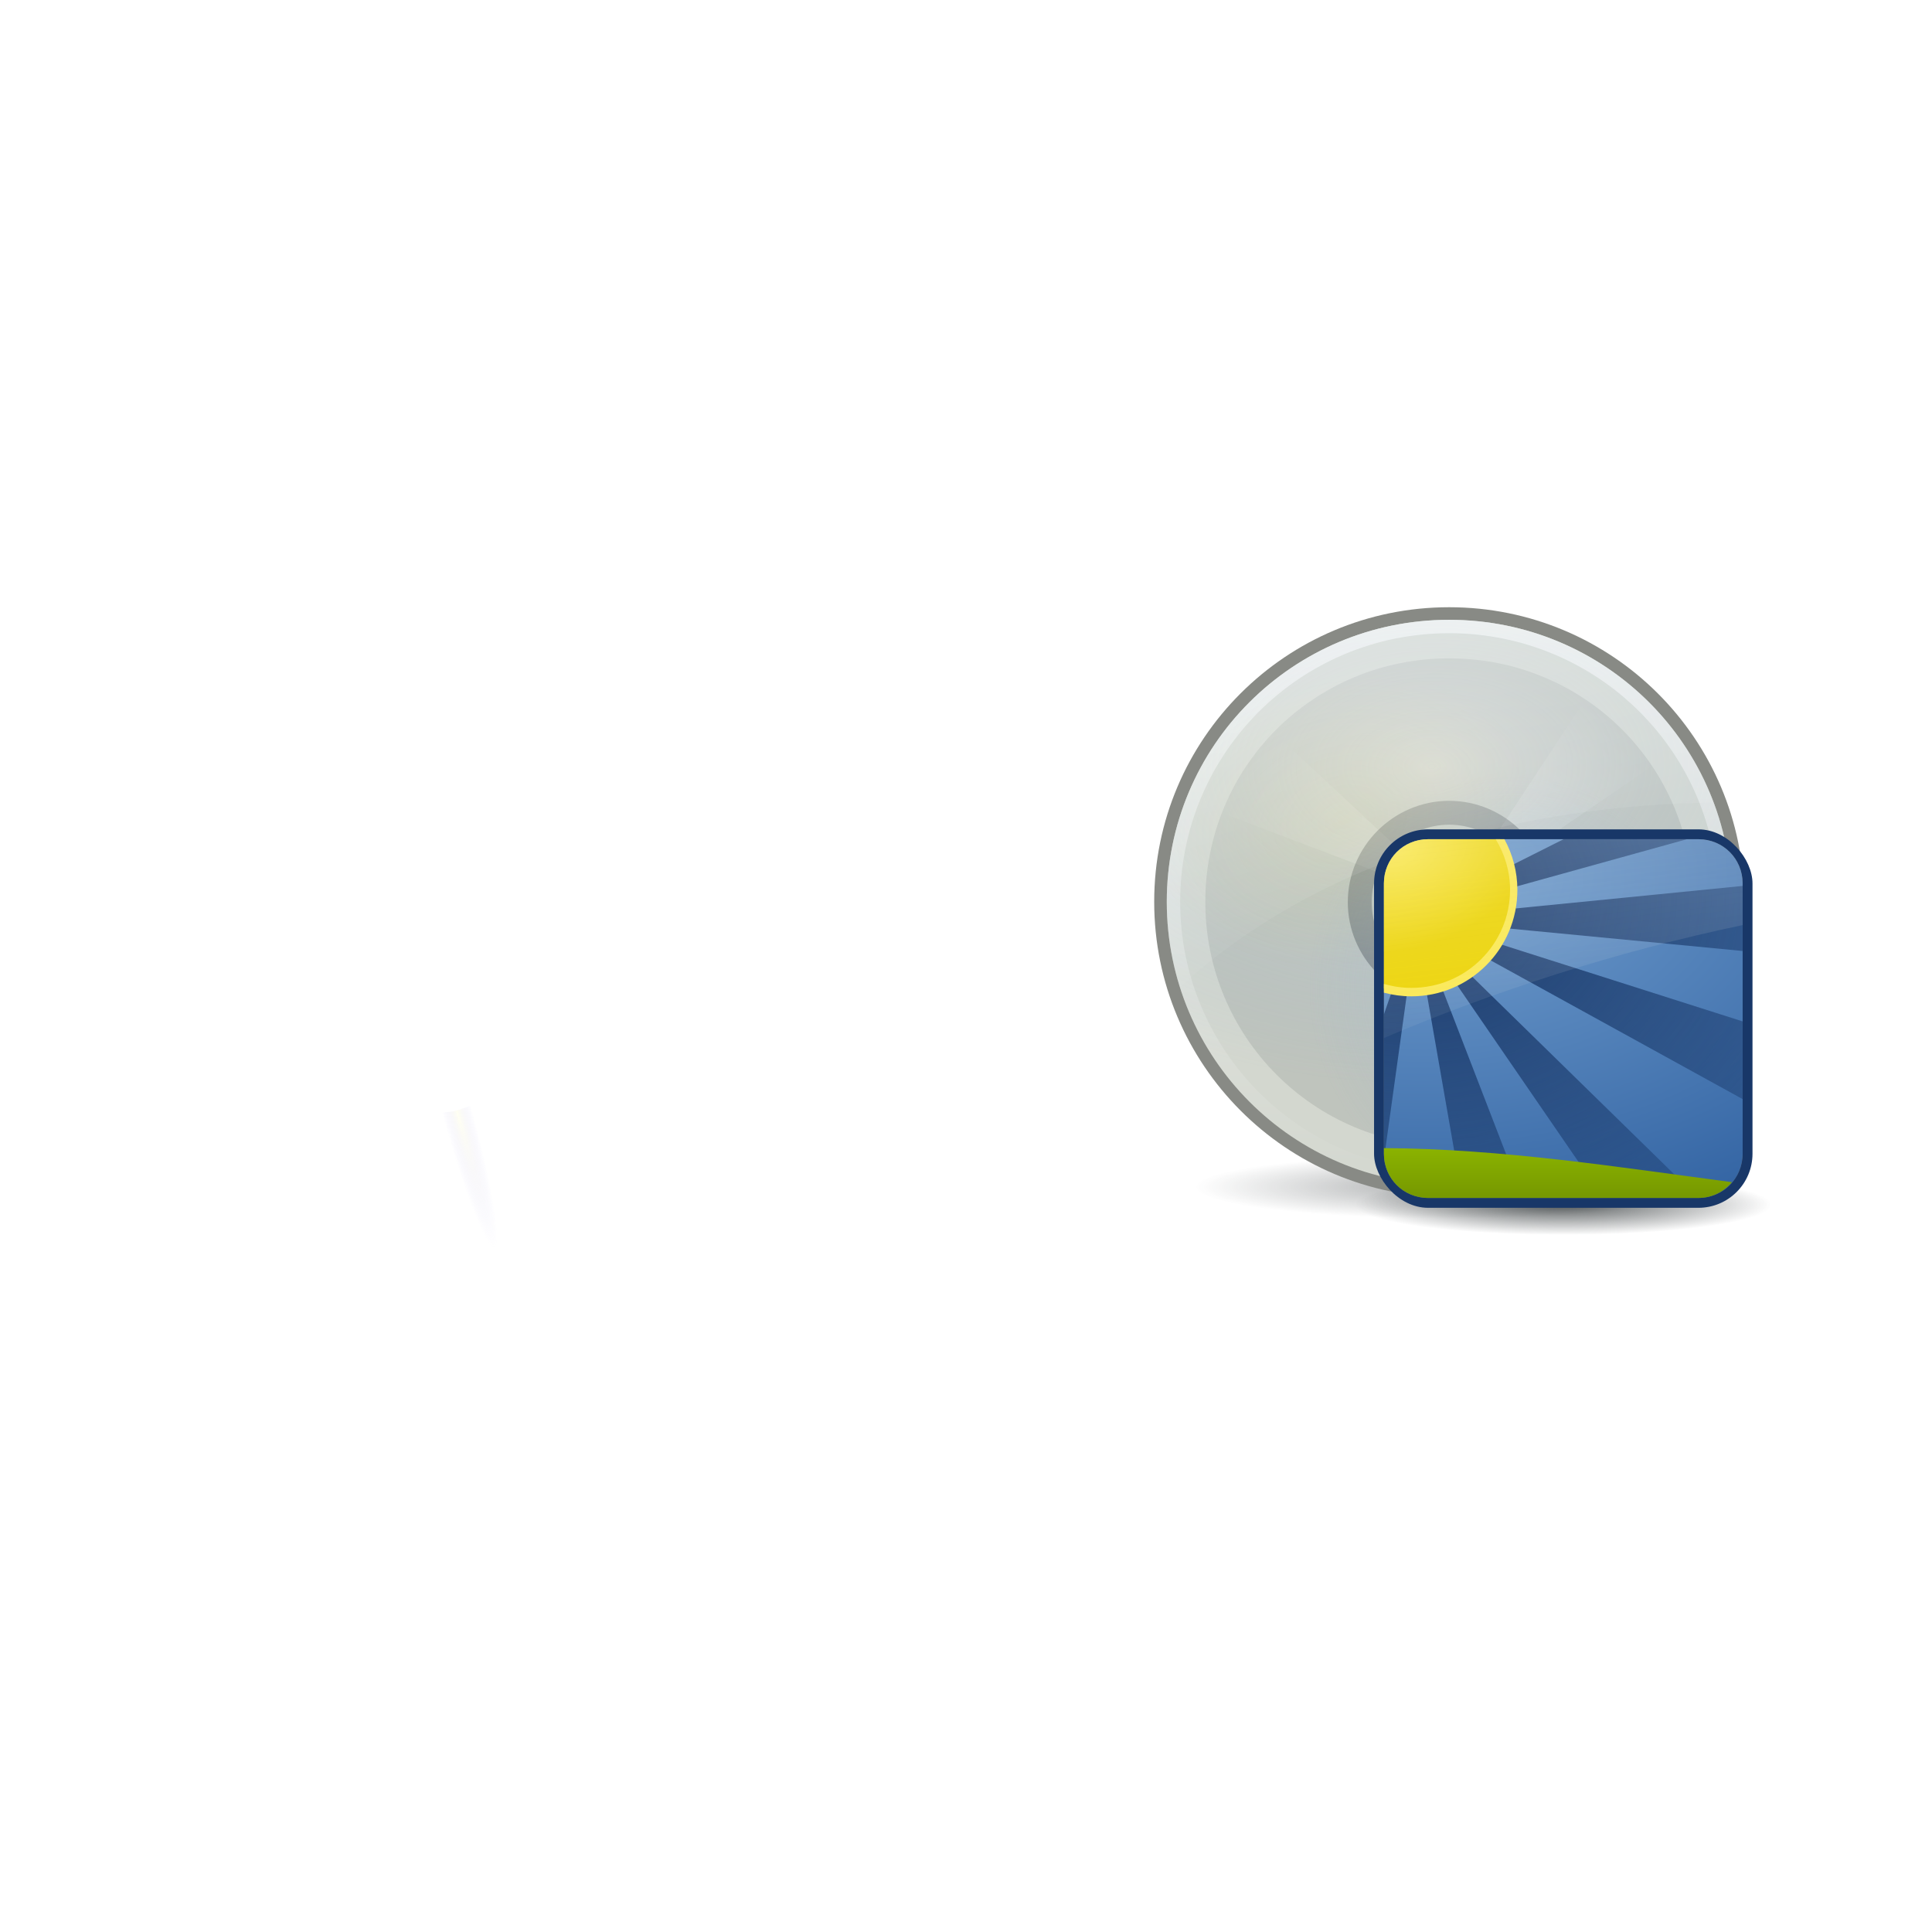 <svg:svg xmlns:ns1="http://www.w3.org/1999/xlink" xmlns:svg="http://www.w3.org/2000/svg" height="144.086" viewBox="-84.079 -44.076 144.086 144.086" width="144.086">
 <svg:defs id="0">
  <svg:linearGradient id="4">
   <svg:stop id="m" stop-color="#fff" />
   <svg:stop id="n" offset="1" stop-color="#fff" stop-opacity="0" />
  </svg:linearGradient>
  <svg:linearGradient id="5">
   <svg:stop id="o" stop-color="#2e3436" />
   <svg:stop id="p" offset="1" stop-color="#2e3436" stop-opacity="0" />
  </svg:linearGradient>
  <svg:linearGradient id="6">
   <svg:stop id="q" stop-color="#fff" stop-opacity="0.8" />
   <svg:stop id="r" offset="1" stop-color="#fff" stop-opacity="0" />
  </svg:linearGradient>
  <svg:linearGradient id="7">
   <svg:stop id="s" stop-color="#fff" />
   <svg:stop id="t" offset="1" stop-color="#729fcf" stop-opacity="0" />
  </svg:linearGradient>
  <svg:linearGradient id="8">
   <svg:stop id="u" stop-color="#eeeeec" />
   <svg:stop id="v" offset="1" stop-color="#729fcf" stop-opacity="0" />
  </svg:linearGradient>
  <svg:linearGradient id="9">
   <svg:stop id="w" stop-color="#edd400" stop-opacity="0.35" />
   <svg:stop id="x" offset="1" stop-color="#edd400" stop-opacity="0" />
  </svg:linearGradient>
  <svg:linearGradient id="A">
   <svg:stop id="y" stop-color="#eee" />
   <svg:stop id="z" offset="1" stop-color="#dcdcdc" />
  </svg:linearGradient>
  <svg:radialGradient cx="60.05" cy="51.39" gradientTransform="matrix(-1.405,1.189,-1,-1.181,199.738,11.751)" gradientUnits="userSpaceOnUse" id="B" r="15.03" ns1:href="#A" />
  <svg:linearGradient gradientUnits="userSpaceOnUse" id="C" x1="12.274" x2="35.391" y1="32.417" y2="14.203">
   <svg:stop id="10" stop-color="#ffffc8" />
   <svg:stop id="11" offset="1" stop-color="#9a91ef" stop-opacity="0" />
  </svg:linearGradient>
  <svg:radialGradient cx="133.84" cy="23.914" gradientTransform="matrix(-0.05,0.014,-0.128,-0.467,-40.173,48.333)" gradientUnits="userSpaceOnUse" id="D" r="21.333" ns1:href="#C" />
  <svg:radialGradient cx="24.597" cy="45.513" gradientTransform="matrix(1,0,0,0.115,0,40.285)" gradientUnits="userSpaceOnUse" id="E" r="20.451" ns1:href="#5" />
  <svg:linearGradient gradientUnits="userSpaceOnUse" id="F" x2="0" y1="2.938" y2="45.06" ns1:href="#6" />
  <svg:radialGradient cx="25.13" cy="24.03" gradientTransform="matrix(2.281,-0.132,0.132,2.28,-35.371,-27.312)" gradientUnits="userSpaceOnUse" id="G" r="7.75" ns1:href="#4" />
  <svg:radialGradient cx="18.412" cy="36.603" gradientTransform="matrix(-1.535,1.645,-1.362,-1.272,107.226,41.433)" gradientUnits="userSpaceOnUse" id="H" r="6.219" ns1:href="#4" />
  <svg:radialGradient cx="16.06" cy="32.558" gradientTransform="matrix(0.916,-1.474,1.689,1.05,-47.942,14.682)" gradientUnits="userSpaceOnUse" id="I" r="8.688" ns1:href="#4" />
  <svg:radialGradient cx="-1.698" cy="8.127" gradientTransform="matrix(0.66,-0.167,0.126,0.496,16.207,13.526)" gradientUnits="userSpaceOnUse" id="J" r="21.06" ns1:href="#9" />
  <svg:radialGradient cx="31.633" cy="40.84" gradientTransform="matrix(-0.12,-0.752,0.723,-0.116,3.198,59.151)" gradientUnits="userSpaceOnUse" id="K" r="21.06" ns1:href="#8" />
  <svg:radialGradient cx="59.17" cy="47.906" gradientTransform="matrix(-1.789,0.032,-0.02,-1.127,129.509,65.987)" gradientUnits="userSpaceOnUse" id="L" r="21.06" ns1:href="#7" />
  <svg:linearGradient gradientUnits="userSpaceOnUse" id="M" x1="8.178" x2="23.328" y1="-27.422" y2="26.728" ns1:href="#4" />
  <svg:filter color-interpolation-filters="sRGB" height="1.304" id="N" width="1.358" x="-0.179" y="-0.152">
   <svg:feGaussianBlur id="12" stdDeviation="1.105" />
  </svg:filter>
  <svg:linearGradient gradientTransform="matrix(0.81,0,0,0.81,8.573,6.143)" gradientUnits="userSpaceOnUse" id="O" x2="0" y1="37.937" y2="50.813" ns1:href="#V" />
  <svg:radialGradient cx="-4.758" cy="-12.682" gradientTransform="matrix(0.008,0.924,-1.496,0.012,-10.272,11.157)" gradientUnits="userSpaceOnUse" id="P" r="44.04" ns1:href="#U" />
  <svg:radialGradient cx="-1.981" cy="-7.492" gradientTransform="matrix(-0.082,1.505,-1.853,-0.101,-7.078,10.898)" gradientUnits="userSpaceOnUse" id="Q" r="44.05" ns1:href="#T" />
  <svg:radialGradient cx="6.995" cy="1.101" gradientTransform="matrix(0.192,0.762,-1.112,0.28,5.188,-1.803)" gradientUnits="userSpaceOnUse" id="R" r="14.14" ns1:href="#S" />
  <svg:linearGradient id="S">
   <svg:stop id="13" stop-color="#fce94f" />
   <svg:stop id="14" offset="1" stop-color="#edd400" />
  </svg:linearGradient>
  <svg:linearGradient id="T">
   <svg:stop id="15" stop-color="#183768" />
   <svg:stop id="16" offset="1" stop-color="#183768" stop-opacity="0" />
  </svg:linearGradient>
  <svg:linearGradient id="U">
   <svg:stop id="17" stop-color="#729fcf" />
   <svg:stop id="18" offset="1" stop-color="#3465a4" />
  </svg:linearGradient>
  <svg:linearGradient id="V">
   <svg:stop id="19" stop-color="#8bb300" />
   <svg:stop id="1A" offset="1" stop-color="#638000" />
  </svg:linearGradient>
  <svg:linearGradient gradientTransform="translate(0,-1.5)" gradientUnits="userSpaceOnUse" id="W" x1="4.094" x2="15.298" y1="-58.01" y2="33.906" ns1:href="#Z" />
  <svg:linearGradient gradientUnits="userSpaceOnUse" id="X" x2="0" y1="4.219" y2="43.781" ns1:href="#6" />
  <svg:radialGradient cx="24.377" cy="45.941" gradientTransform="matrix(1,0,0,0.146,0,39.255)" gradientUnits="userSpaceOnUse" id="Y" r="23.08" ns1:href="#5" />
  <svg:linearGradient id="Z">
   <svg:stop id="1B" stop-color="#eeeeec" />
   <svg:stop id="1C" offset="1" stop-color="#eeeeec" stop-opacity="0" />
  </svg:linearGradient>
 </svg:defs>
 <svg:path d="m -51.238,13.058 c -11.548,0 -20.833,9.286 -20.833,20.833 0,11.548 9.286,20.833 20.833,20.833 11.548,0 20.833,-9.286 20.833,-20.833 0,-11.548 -9.286,-20.833 -20.833,-20.833 l 0,0 z m 0,25.833 c -2.738,0 -5,-2.262 -5,-5 0,-2.738 2.262,-5 5,-5 2.738,0 5,2.262 5,5 0,2.738 -2.262,5 -5,5 z" fill="url(#D)" id="1" opacity="0.234" />
 <svg:g id="2" transform="translate(0,0.51)">
  <svg:path d="m 45.048,45.513 a 20.451,2.349 0 1 1 -40.902,0 20.451,2.349 0 1 1 40.902,0 z" fill="url(#E)" id="a" opacity="0.4" transform="matrix(0.926,0,0,1,1.232,-1.582)" />
  <svg:g id="b" transform="translate(0,-1.3)">
   <svg:path d="M 24,2 C 11.842,2 1.999,11.821 2,23.969 1.999,36.116 11.843,46 24,46 36.157,46 46.001,36.116 46,23.969 46.001,11.821 36.158,2 24,2 z m 0,19.5 c 1.38,-1e-6 2.5,1.12 2.5,2.5 0,1.38 -1.12,2.5 -2.5,2.5 -1.38,0 -2.5,-1.12 -2.5,-2.5 0,-1.38 1.12,-2.5 2.5,-2.5 z" fill="#888a85" id="1D" />
   <svg:path d="M 24,2.938 C 12.35,2.938 2.937,12.33 2.938,23.969 2.937,35.607 12.354,45.062 24,45.062 35.646,45.062 45.063,35.607 45.062,23.969 45.063,12.33 35.65,2.938 24,2.938 z m 0,17.625 c 1.89,-1e-6 3.438,1.547 3.438,3.438 0,1.89 -1.547,3.438 -3.438,3.438 -1.89,0 -3.438,-1.547 -3.438,-3.438 0,-1.89 1.547,-3.438 3.438,-3.438 z" fill="#d3d7cf" id="1E" />
   <svg:path d="M 24,3.438 C 12.621,3.438 3.437,12.602 3.438,23.969 3.437,35.335 12.626,44.562 24,44.562 35.374,44.562 44.563,35.335 44.562,23.969 44.563,12.602 35.379,3.438 24,3.438 z m 0,16.625 c 2.162,-2e-6 3.938,1.775 3.938,3.938 0,2.162 -1.775,3.938 -3.938,3.938 -2.162,0 -3.938,-1.775 -3.938,-3.938 0,-2.162 1.775,-3.938 3.938,-3.938 z" fill="none" id="1F" opacity="0.8" stroke="url(#F)" />
   <svg:path d="M 24,5.812 C 13.9,5.812 5.812,13.885 5.812,23.969 5.812,34.052 13.914,42.187 24,42.188 34.086,42.187 42.188,34.052 42.188,23.969 42.188,13.885 34.1,5.812 24,5.812 z M 24,19 c 2.76,0 5,2.24 5,5 0,2.76 -2.24,5 -5,5 -2.76,0 -5,-2.24 -5,-5 0,-2.76 2.24,-5 5,-5 z" fill="#2e3436" id="1G" opacity="0.12" />
   <svg:path d="M 35.719,6.5 26,21.25 c 0.36,0.264 0.671,0.588 0.906,0.969 l 12.781,-8.75 1.812,-1.25 C 39.971,9.947 37.996,8.023 35.719,6.5 z" fill="url(#G)" id="1H" opacity="0.3" />
   <svg:path d="m 26.25,26.594 c -0.559,0.486 -1.279,0.768 -2.062,0.812 l -0.125,17.625 0,0.031 C 28.726,45.049 33.019,43.515 36.5,40.938 L 26.25,26.594 z" fill="url(#H)" id="1I" opacity="0.3" />
   <svg:path d="m 24,19 c -2.76,0 -5,2.24 -5,5 0,2.76 2.24,5 5,5 2.76,0 5,-2.24 5,-5 0,-2.76 -2.24,-5 -5,-5 z m 0,1.562 c 1.89,-1e-6 3.438,1.547 3.438,3.438 0,1.89 -1.547,3.438 -3.438,3.438 -1.89,0 -3.438,-1.547 -3.438,-3.438 0,-1.89 1.547,-3.438 3.438,-3.438 z" fill="#eeeeec" id="1J" />
   <svg:path d="M 8.844,9.375 C 6.921,11.364 5.395,13.718 4.375,16.344 l 0.188,0.062 16.312,6.188 c 0.204,-0.453 0.506,-0.832 0.875,-1.156 L 10.625,11.062 8.844,9.375 z" fill="url(#I)" id="1K" opacity="0.3" />
   <svg:path d="m 24,16.438 c -4.151,0 -7.562,3.412 -7.562,7.562 0,4.151 3.412,7.562 7.562,7.562 4.151,0 7.562,-3.412 7.562,-7.562 0,-4.151 -3.412,-7.562 -7.562,-7.562 z m 0,1.781 c 3.187,0 5.781,2.595 5.781,5.781 0,3.187 -2.595,5.781 -5.781,5.781 -3.187,0 -5.781,-2.595 -5.781,-5.781 0,-3.187 2.595,-5.781 5.781,-5.781 z" fill="#2e3436" id="1L" opacity="0.38" />
   <svg:path d="M 24,2.938 C 12.35,2.938 2.937,12.33 2.938,23.969 2.937,35.607 12.354,45.062 24,45.062 35.646,45.062 45.063,35.607 45.062,23.969 45.063,12.33 35.65,2.938 24,2.938 z m 0,17.625 c 1.89,-1e-6 3.438,1.547 3.438,3.438 0,1.89 -1.547,3.438 -3.438,3.438 -1.89,0 -3.438,-1.547 -3.438,-3.438 0,-1.89 1.547,-3.438 3.438,-3.438 z" fill="url(#J)" id="1M" opacity="0.33" />
   <svg:path d="M 24,2.938 C 12.35,2.938 2.937,12.33 2.938,23.969 2.937,35.607 12.354,45.062 24,45.062 35.646,45.062 45.063,35.607 45.062,23.969 45.063,12.33 35.65,2.938 24,2.938 z m 0,17.625 c 1.89,-1e-6 3.438,1.547 3.438,3.438 0,1.89 -1.547,3.438 -3.438,3.438 -1.89,0 -3.438,-1.547 -3.438,-3.438 0,-1.89 1.547,-3.438 3.438,-3.438 z" fill="url(#K)" id="1N" opacity="0.33" />
   <svg:path d="M 24,2.938 C 12.35,2.938 2.937,12.33 2.938,23.969 2.937,35.607 12.354,45.062 24,45.062 35.646,45.062 45.063,35.607 45.062,23.969 45.063,12.33 35.65,2.938 24,2.938 z m 0,17.625 c 1.89,-1e-6 3.438,1.547 3.438,3.438 0,1.89 -1.547,3.438 -3.438,3.438 -1.89,0 -3.438,-1.547 -3.438,-3.438 0,-1.89 1.547,-3.438 3.438,-3.438 z" fill="url(#L)" id="1O" opacity="0.33" />
   <svg:path d="m 24,2.156 c -11.65,0 -21.063,9.393 -21.062,21.031 -1.575e-4,2.226 0.33,4.359 0.969,6.375 C 14.641,19.672 29.871,15.96 43.719,15.781 40.728,7.806 33.042,2.156 24,2.156 z" fill="url(#M)" id="1P" opacity="0.6" transform="translate(0,0.79)" />
  </svg:g>
 </svg:g>
 <svg:g id="3" transform="matrix(0.672,0,0,0.672,16.38,16.768)">
  <svg:path d="m 47.454,45.941 a 23.077,3.359 0 1 1 -46.154,0 23.077,3.359 0 1 1 46.154,0 z" fill="url(#Y)" id="c" opacity="0.8" transform="translate(-0.377,-2.8)" />
  <svg:rect fill="#183768" height="42" id="d" rx="6" width="42" x="3" y="1.5" />
  <svg:path d="M 9,4.094 C 6.261,4.094 4.094,6.261 4.094,9 l 0,30 c 0,2.739 2.167,4.906 4.906,4.906 l 30,0 c 2.739,0 4.906,-2.167 4.906,-4.906 l 0,-30 C 43.906,6.261 41.739,4.094 39,4.094 l -30,0 z" fill="#555753" id="e" transform="translate(0,-1.5)" />
  <svg:path d="M 9,4.719 C 6.594,4.719 4.719,6.594 4.719,9 l 0,30 c 0,2.406 1.876,4.281 4.281,4.281 l 30,0 c 2.406,0 4.281,-1.876 4.281,-4.281 l 0,-30 C 43.281,6.594 41.406,4.719 39,4.719 l -30,0 z" fill="none" id="f" opacity="0.8" stroke="url(#X)" stroke-dashoffset="30" stroke-linecap="round" transform="translate(0,-1.5)" />
  <svg:path d="M 9,2.594 C 6.261,2.594 4.094,4.761 4.094,7.5 l 0,30 c 0,2.739 2.167,4.906 4.906,4.906 l 30,0 c 2.739,0 4.906,-2.167 4.906,-4.906 l 0,-30 C 43.906,4.761 41.739,2.594 39,2.594 l -30,0 z" fill="url(#P)" id="g" />
  <svg:path d="M 24.031,2.594 7.375,10.969 7.219,10.562 7.312,11 7.125,11.094 l 0.188,-0.062 0.031,0.125 -0.219,-0.062 -0.031,0 -0.406,-0.125 0.25,0.125 0.219,0.312 L 7,11.438 l 0.188,0.031 0.156,0.219 -3.25,3.375 0,1.969 L 7.438,11.812 7.469,11.875 7.5,12.188 l -3.406,9.844 0,15.469 c 0,0.139 0.02,0.27 0.031,0.406 l 3.5,-25.188 5.188,29.688 6.719,0 -11.438,-29.625 20.344,29.625 10.562,0 -31.25,-30.562 0,-0.312 L 7.688,11.75 7.625,11.531 7.656,11.5 l 0.031,0 0.062,0.031 36.156,19.906 0,-8.625 -35.125,-11.188 35.125,3.375 0,-7.219 L 7.938,11.344 7.75,11.281 7.469,11.219 7.406,11 l 30.312,-8.406 -13.688,0 z m -17,8.531 0.312,0.188 0.031,0.094 -0.062,0 L 7.031,11.125 z" fill="url(#Q)" id="h" />
  <svg:path d="M 9,2.594 C 6.261,2.594 4.094,4.761 4.094,7.5 l 0,11.656 c 0.975,0.273 2.001,0.406 3.062,0.406 6.265,0 11.345,-5.079 11.344,-11.344 3.85e-4,-2.048 -0.551,-3.966 -1.5,-5.625 l -8,0 z" fill="url(#R)" id="i" />
  <svg:path d="m 4.094,36.875 0,0.625 c 0,2.739 2.167,4.906 4.906,4.906 l 30,0 c 1.517,0 2.824,-0.692 3.719,-1.75 C 30.266,39.01 17.243,36.947 4.094,36.875 z" fill="url(#O)" fill-rule="evenodd" id="j" />
  <svg:path d="m 16.5,2.594 c 1.004,1.649 1.594,3.567 1.594,5.625 0.001,5.975 -4.868,10.875 -10.938,10.875 -1.068,0 -2.089,-0.156 -3.062,-0.438 l 0,0.969 c 0.973,0.262 2.009,0.406 3.062,0.406 6.461,0 11.751,-5.257 11.75,-11.812 3.85e-4,-2.049 -0.53,-3.948 -1.438,-5.625 l -0.969,0 z" fill="#fce94f" filter="url(#N)" id="k" />
  <svg:path d="m 9,2.594 c -2.739,0 -4.906,2.167 -4.906,4.906 l 0,17.156 c 12.085,-5.133 25.681,-9.57 39.812,-12.531 l 0,-4.625 c 0,-2.739 -2.167,-4.906 -4.906,-4.906 l -30,0 0,0 z" fill="url(#W)" id="l" opacity="0.6" />
 </svg:g>
</svg:svg>